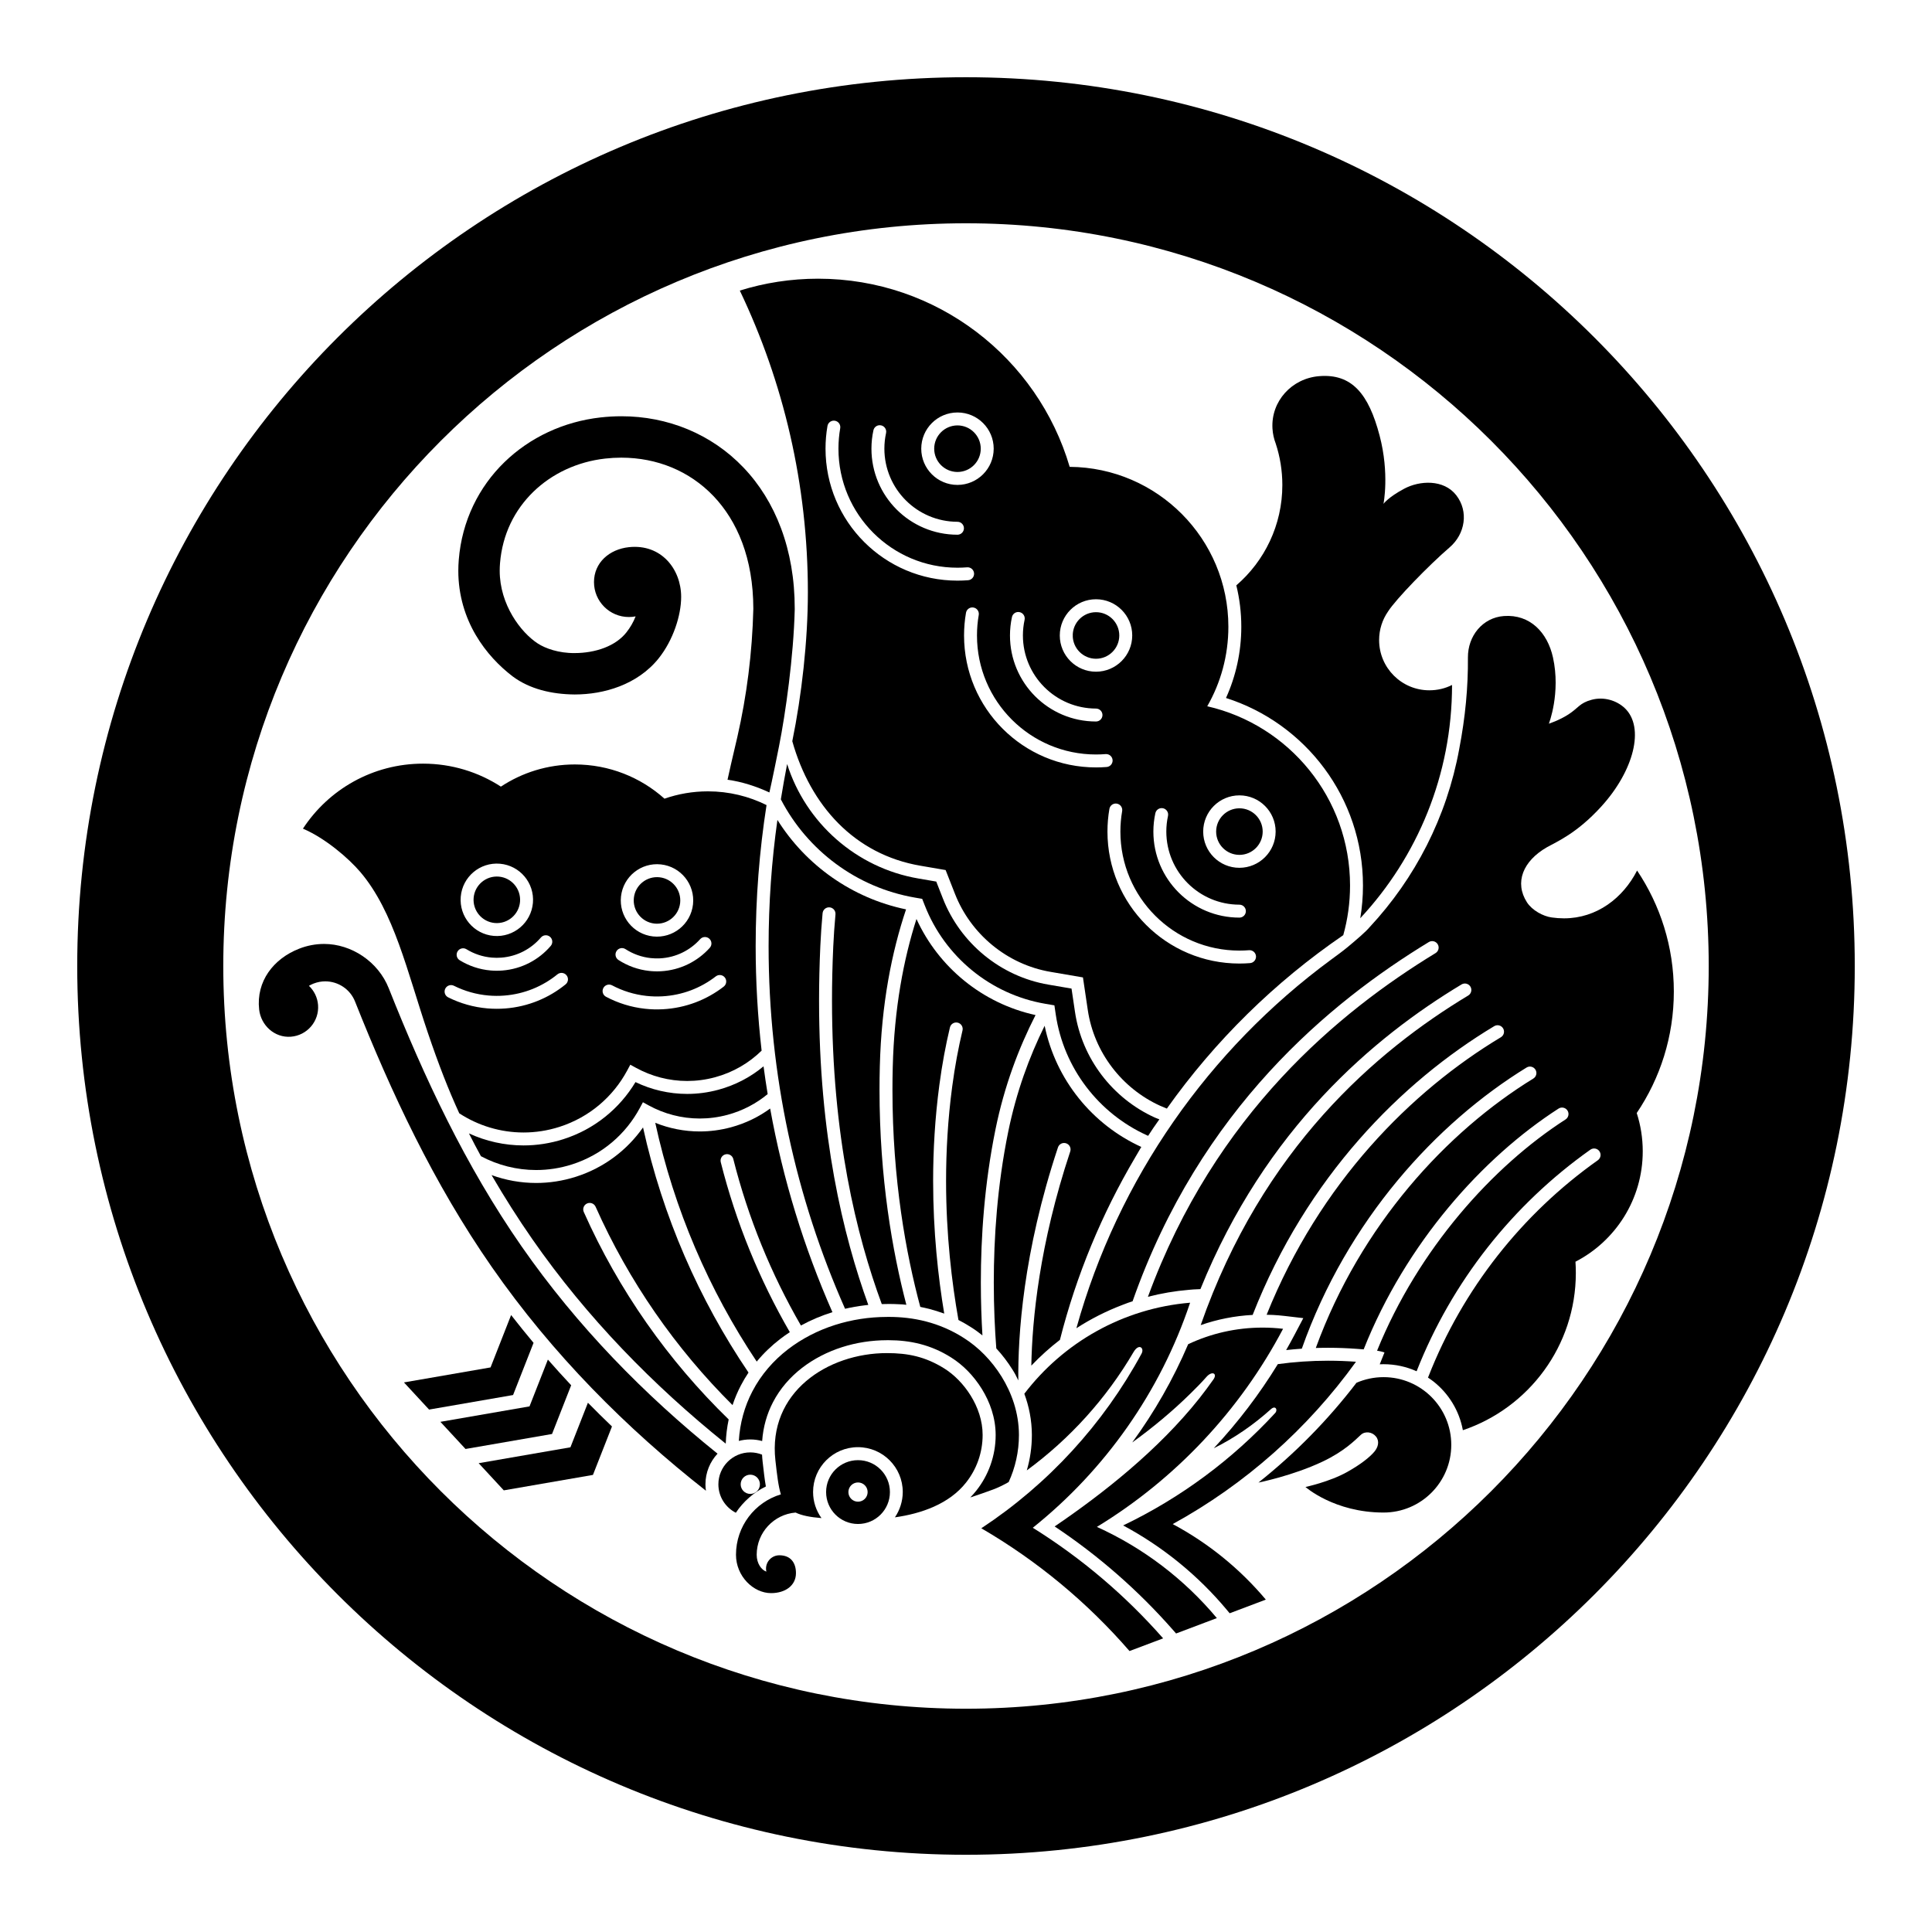 <?xml version="1.0" encoding="UTF-8" standalone="no"?>
<!-- Created with Inkscape (http://www.inkscape.org/) -->

<svg
   version="1.1"
   id="svg33052"
   width="793.701"
   height="793.701"
   viewBox="0 0 793.701 793.701"
   sodipodi:docname="maruni-agehachou.svg"
   inkscape:version="1.2 (dc2aeda, 2022-05-15)"
   xmlns:inkscape="http://www.inkscape.org/namespaces/inkscape"
   xmlns:sodipodi="http://sodipodi.sourceforge.net/DTD/sodipodi-0.dtd"
   xmlns="http://www.w3.org/2000/svg"
   xmlns:svg="http://www.w3.org/2000/svg">
  <defs
     id="defs33056">
    <clipPath
       clipPathUnits="userSpaceOnUse"
       id="clipPath33911">
      <path
         d="M -536.698,584.573 H 58.578 V -10.703 H -536.698 Z"
         id="path33913"
         style="stroke-width:1" />
    </clipPath>
    <clipPath
       clipPathUnits="userSpaceOnUse"
       id="clipPath33917">
      <path
         d="M -528.09,575.381 H 67.186 V -19.895 H -528.09 Z"
         id="path33919"
         style="stroke-width:1" />
    </clipPath>
    <clipPath
       clipPathUnits="userSpaceOnUse"
       id="clipPath33923">
      <path
         d="M -574.546,585.852 H 20.73 V -9.424 H -574.546 Z"
         id="path33925"
         style="stroke-width:1" />
    </clipPath>
    <clipPath
       clipPathUnits="userSpaceOnUse"
       id="clipPath33929">
      <path
         d="M -572.817,586.135 H 22.459 V -9.141 H -572.817 Z"
         id="path33931"
         style="stroke-width:1" />
    </clipPath>
    <clipPath
       clipPathUnits="userSpaceOnUse"
       id="clipPath33935">
      <path
         d="m -181.148,432.202 h 595.276 v -595.276 h -595.276 z"
         id="path33937"
         style="stroke-width:1" />
    </clipPath>
    <clipPath
       clipPathUnits="userSpaceOnUse"
       id="clipPath33941">
      <path
         d="M -542.933,584.573 H 52.343 V -10.703 H -542.933 Z"
         id="path33943"
         style="stroke-width:1" />
    </clipPath>
    <clipPath
       clipPathUnits="userSpaceOnUse"
       id="clipPath33947">
      <path
         d="M -538.222,577.948 H 57.054 V -17.328 H -538.222 Z"
         id="path33949"
         style="stroke-width:1" />
    </clipPath>
    <clipPath
       clipPathUnits="userSpaceOnUse"
       id="clipPath33953">
      <path
         d="m -231.176,460.298 h 595.276 v -595.276 h -595.276 z"
         id="path33955"
         style="stroke-width:1" />
    </clipPath>
    <clipPath
       clipPathUnits="userSpaceOnUse"
       id="clipPath33959">
      <path
         d="M -550.264,577.325 H 45.012 V -17.951 H -550.264 Z"
         id="path33961"
         style="stroke-width:1" />
    </clipPath>
    <clipPath
       clipPathUnits="userSpaceOnUse"
       id="clipPath33965">
      <path
         d="M -584.194,578.938 H 11.082 V -16.338 H -584.194 Z"
         id="path33967"
         style="stroke-width:1" />
    </clipPath>
    <clipPath
       clipPathUnits="userSpaceOnUse"
       id="clipPath33972">
      <path
         d="m -419.117,282.919 h 595.276 v -595.276 h -595.276 z"
         id="path33974"
         style="stroke-width:1" />
    </clipPath>
    <clipPath
       clipPathUnits="userSpaceOnUse"
       id="clipPath33978">
      <path
         d="m -157.48,405.185 h 595.276 v -595.276 h -595.276 z"
         id="path33980"
         style="stroke-width:1" />
    </clipPath>
    <clipPath
       clipPathUnits="userSpaceOnUse"
       id="clipPath33984">
      <path
         d="m -275.74,467.512 h 595.276 v -595.276 h -595.276 z"
         id="path33986"
         style="stroke-width:1" />
    </clipPath>
    <clipPath
       clipPathUnits="userSpaceOnUse"
       id="clipPath33990">
      <path
         d="m -168.811,418.906 h 595.276 v -595.276 h -595.276 z"
         id="path33992"
         style="stroke-width:1" />
    </clipPath>
    <clipPath
       clipPathUnits="userSpaceOnUse"
       id="clipPath33996">
      <path
         d="M -548.983,585.852 H 46.293 V -9.424 H -548.983 Z"
         id="path33998"
         style="stroke-width:1" />
    </clipPath>
    <clipPath
       clipPathUnits="userSpaceOnUse"
       id="clipPath34002">
      <path
         d="M -568.227,575.819 H 27.049 V -19.457 H -568.227 Z"
         id="path34004"
         style="stroke-width:1" />
    </clipPath>
    <clipPath
       clipPathUnits="userSpaceOnUse"
       id="clipPath34009">
      <path
         d="M -540.821,585.848 H 54.455 V -9.428 H -540.821 Z"
         id="path34011"
         style="stroke-width:1" />
    </clipPath>
    <clipPath
       clipPathUnits="userSpaceOnUse"
       id="clipPath34015">
      <path
         d="M -557.064,585.848 H 38.211 V -9.428 H -557.064 Z"
         id="path34017"
         style="stroke-width:1" />
    </clipPath>
    <clipPath
       clipPathUnits="userSpaceOnUse"
       id="clipPath34021">
      <path
         d="M -553.898,585.848 H 41.378 V -9.428 H -553.898 Z"
         id="path34023"
         style="stroke-width:1" />
    </clipPath>
    <clipPath
       clipPathUnits="userSpaceOnUse"
       id="clipPath34027">
      <path
         d="M -556.401,578.014 H 38.875 V -17.262 H -556.401 Z"
         id="path34029"
         style="stroke-width:1" />
    </clipPath>
    <clipPath
       clipPathUnits="userSpaceOnUse"
       id="clipPath34033">
      <path
         d="M -576.369,585.588 H 18.907 V -9.688 H -576.369 Z"
         id="path34035"
         style="stroke-width:1" />
    </clipPath>
    <clipPath
       clipPathUnits="userSpaceOnUse"
       id="clipPath34039">
      <path
         d="m -310.788,456.641 h 595.276 v -595.276 h -595.276 z"
         id="path34041"
         style="stroke-width:1" />
    </clipPath>
    <clipPath
       clipPathUnits="userSpaceOnUse"
       id="clipPath34045">
      <path
         d="m -217.501,459.312 h 595.276 v -595.276 h -595.276 z"
         id="path34047"
         style="stroke-width:1" />
    </clipPath>
    <clipPath
       clipPathUnits="userSpaceOnUse"
       id="clipPath34051">
      <path
         d="M -564.573,585.848 H 30.703 V -9.428 H -564.573 Z"
         id="path34053"
         style="stroke-width:1" />
    </clipPath>
    <clipPath
       clipPathUnits="userSpaceOnUse"
       id="clipPath34057">
      <path
         d="M -557.495,577.85 H 37.781 V -17.426 H -557.495 Z"
         id="path34059"
         style="stroke-width:1" />
    </clipPath>
    <clipPath
       clipPathUnits="userSpaceOnUse"
       id="clipPath34063">
      <path
         d="M -531.192,581.588 H 64.084 V -13.688 H -531.192 Z"
         id="path34065"
         style="stroke-width:1" />
    </clipPath>
    <clipPath
       clipPathUnits="userSpaceOnUse"
       id="clipPath34069">
      <path
         d="M -567.775,585.852 H 27.501 V -9.424 H -567.775 Z"
         id="path34071"
         style="stroke-width:1" />
    </clipPath>
    <clipPath
       clipPathUnits="userSpaceOnUse"
       id="clipPath34075">
      <path
         d="M -545.417,584.573 H 49.859 V -10.703 H -545.417 Z"
         id="path34077"
         style="stroke-width:1" />
    </clipPath>
    <clipPath
       clipPathUnits="userSpaceOnUse"
       id="clipPath34081">
      <path
         d="M -561.413,585.852 H 33.863 V -9.424 H -561.413 Z"
         id="path34083"
         style="stroke-width:1" />
    </clipPath>
    <clipPath
       clipPathUnits="userSpaceOnUse"
       id="clipPath34087">
      <path
         d="M -586.545,579.503 H 8.731 V -15.773 H -586.545 Z"
         id="path34089"
         style="stroke-width:1" />
    </clipPath>
    <clipPath
       clipPathUnits="userSpaceOnUse"
       id="clipPath34094">
      <path
         d="m -315.611,429.436 h 595.276 v -595.276 h -595.276 z"
         id="path34096"
         style="stroke-width:1" />
    </clipPath>
    <clipPath
       clipPathUnits="userSpaceOnUse"
       id="clipPath34100">
      <path
         d="m -373.849,425.061 h 595.276 v -595.276 h -595.276 z"
         id="path34102"
         style="stroke-width:1" />
    </clipPath>
    <clipPath
       clipPathUnits="userSpaceOnUse"
       id="clipPath34106">
      <path
         d="m -392.927,435.341 h 595.276 v -595.276 h -595.276 z"
         id="path34108"
         style="stroke-width:1" />
    </clipPath>
    <clipPath
       clipPathUnits="userSpaceOnUse"
       id="clipPath34112">
      <path
         d="m -417.949,426.054 h 595.276 v -595.276 h -595.276 z"
         id="path34114"
         style="stroke-width:1" />
    </clipPath>
    <clipPath
       clipPathUnits="userSpaceOnUse"
       id="clipPath34118">
      <path
         d="m -144.488,349.22 h 595.276 v -595.276 h -595.276 z"
         id="path34120"
         style="stroke-width:1" />
    </clipPath>
    <clipPath
       clipPathUnits="userSpaceOnUse"
       id="clipPath34124">
      <path
         d="m -198.127,347.374 h 595.276 v -595.276 h -595.276 z"
         id="path34126"
         style="stroke-width:1" />
    </clipPath>
    <clipPath
       clipPathUnits="userSpaceOnUse"
       id="clipPath34130">
      <path
         d="m -201.893,345.95 h 595.276 v -595.276 h -595.276 z"
         id="path34132"
         style="stroke-width:1" />
    </clipPath>
    <clipPath
       clipPathUnits="userSpaceOnUse"
       id="clipPath34136">
      <path
         d="m -396.279,415.976 h 595.276 v -595.276 h -595.276 z"
         id="path34138"
         style="stroke-width:1" />
    </clipPath>
    <clipPath
       clipPathUnits="userSpaceOnUse"
       id="clipPath34142">
      <path
         d="m -351.65,353.388 h 595.276 v -595.276 h -595.276 z"
         id="path34144"
         style="stroke-width:1" />
    </clipPath>
    <clipPath
       clipPathUnits="userSpaceOnUse"
       id="clipPath34148">
      <path
         d="m -319.065,312.755 h 595.276 v -595.276 h -595.276 z"
         id="path34150"
         style="stroke-width:1" />
    </clipPath>
    <clipPath
       clipPathUnits="userSpaceOnUse"
       id="clipPath34154">
      <path
         d="m -239.534,252.625 h 595.276 v -595.276 h -595.276 z"
         id="path34156"
         style="stroke-width:1" />
    </clipPath>
    <clipPath
       clipPathUnits="userSpaceOnUse"
       id="clipPath34160">
      <path
         d="m -353.755,349.964 h 595.276 v -595.276 h -595.276 z"
         id="path34162"
         style="stroke-width:1" />
    </clipPath>
    <clipPath
       clipPathUnits="userSpaceOnUse"
       id="clipPath34166">
      <path
         d="m -381.881,267.383 h 595.276 v -595.276 h -595.276 z"
         id="path34168"
         style="stroke-width:1" />
    </clipPath>
    <clipPath
       clipPathUnits="userSpaceOnUse"
       id="clipPath34172">
      <path
         d="m -222.992,303.985 h 595.276 v -595.276 h -595.276 z"
         id="path34174"
         style="stroke-width:1" />
    </clipPath>
    <clipPath
       clipPathUnits="userSpaceOnUse"
       id="clipPath34178">
      <path
         d="m -195.846,189.911 h 595.276 v -595.276 h -595.276 z"
         id="path34180"
         style="stroke-width:1" />
    </clipPath>
    <clipPath
       clipPathUnits="userSpaceOnUse"
       id="clipPath34184">
      <path
         d="m -297.638,526.481 h 595.276 v -595.276 h -595.276 z"
         id="path34186"
         style="stroke-width:1" />
    </clipPath>
  </defs>
  <sodipodi:namedview
     id="namedview33054"
     pagecolor="#ffffff"
     bordercolor="#000000"
     borderopacity="0.25"
     inkscape:showpageshadow="2"
     inkscape:pageopacity="0.0"
     inkscape:pagecheckerboard="0"
     inkscape:deskcolor="#d1d1d1"
     showgrid="false"
     inkscape:zoom="0.29734106"
     inkscape:cx="-215.24105"
     inkscape:cy="396.85068"
     inkscape:window-width="1419"
     inkscape:window-height="456"
     inkscape:window-x="0"
     inkscape:window-y="25"
     inkscape:window-maximized="0"
     inkscape:current-layer="svg33052">
    <inkscape:page
       x="0"
       y="0"
       id="page33058"
       width="793.701"
       height="793.701" />
  </sodipodi:namedview>
  <path
     d="m 367.652,623.349 c 1.987,-2.938 3.218,-6.586 3.22,-10.402 -0.005,-10.179 -8.246,-18.42 -18.422,-18.424 -10.179,0.004 -18.42,8.245 -18.423,18.424 0,3.998 1.285,7.697 3.448,10.718 -4.728,-0.388 -8.13,-1.077 -10.638,-2.28 -8.938,0.734 -15.959,8.208 -15.975,17.332 0,3.63 1.964,6.24 3.976,6.94 -0.092,-0.396 -0.141,-0.813 -0.141,-1.238 0,-3.027 2.453,-5.482 5.481,-5.482 4.715,0 6.817,3.143 6.817,7.33 0,5.048 -4.294,8.216 -10.258,8.216 -7.196,-0.011 -14.379,-6.888 -14.379,-15.766 0.003,-11.712 7.775,-21.606 18.445,-24.808 -1.057,-3.406 -1.572,-7.932 -2.25,-13.949 -3.164,-27.969 21.391,-44.085 45.821,-44.085 8.604,0 15.753,1.435 23.606,6.347 7.854,4.916 15.702,15.629 15.702,27.272 0,7.386 -2.544,14.175 -6.799,19.55 -6.912,8.807 -18.401,12.787 -29.231,14.305"
     style="fill:#000000;fill-opacity:1;fill-rule:nonzero;stroke:none"
     id="path33172" />
  <path
     d="m 308.234,613.731 c -2.181,0 -3.949,-1.771 -3.949,-3.952 0,-2.184 1.768,-3.952 3.949,-3.952 2.185,0 3.956,1.768 3.956,3.952 0,2.181 -1.771,3.952 -3.956,3.952 m 4.831,-16.14 c -1.498,-0.595 -3.126,-0.922 -4.831,-0.922 -7.239,0 -13.108,5.87 -13.108,13.11 0,5.101 2.915,9.521 7.173,11.686 3.066,-4.606 7.32,-8.354 12.334,-10.796 -0.53,-2.97 -0.88,-6.258 -1.323,-10.086 -0.115,-1.008 -0.196,-2.007 -0.245,-2.992 m 39.423,19.332 c -2.181,0 -3.952,-1.771 -3.952,-3.952 0,-2.184 1.771,-3.952 3.952,-3.952 2.182,0 3.952,1.768 3.952,3.952 0,2.181 -1.77,3.952 -3.952,3.952 m 0,-17.062 c -7.238,0 -13.109,5.868 -13.109,13.11 0,7.237 5.871,13.108 13.109,13.108 7.242,0 13.108,-5.871 13.108,-13.108 0,-7.242 -5.866,-13.11 -13.108,-13.11"
     style="fill:#000000;fill-opacity:1;fill-rule:nonzero;stroke:none"
     id="path33176" />
  <path
     d="m 558.821,377.226 c 0.735,-4.373 1.114,-8.863 1.114,-13.437 -0.011,-36.083 -23.626,-66.641 -56.274,-77.044 4.042,-8.927 6.291,-18.847 6.288,-29.261 0,-5.863 -0.709,-11.558 -2.048,-17.007 11.578,-9.975 18.907,-24.74 18.907,-41.223 0,-5.946 -0.96,-11.686 -2.724,-17.043 -0.741,-1.927 -1.209,-4.012 -1.333,-6.183 -0.642,-11.228 7.957,-20.579 19.166,-21.493 13.423,-1.098 20.331,7.225 24.848,24.413 4.118,15.677 1.594,28.053 1.594,28.053 0,0 1.884,-2.691 8.516,-6.232 6.31,-3.372 16.22,-3.957 21.381,2.688 5.158,6.645 3.684,15.884 -2.689,21.379 -8.679,7.477 -22.163,21.382 -25.328,26.365 -2.319,3.336 -3.674,7.385 -3.674,11.755 0,11.397 9.236,20.634 20.634,20.634 3.357,0 6.528,-0.769 9.328,-2.192 0,37.024 -14.312,70.712 -37.706,95.828"
     style="fill:#000000;fill-opacity:1;fill-rule:nonzero;stroke:none"
     id="path33180" />
  <path
     d="m 241.53,576.27 -7.187,18.305 -37.699,6.529 10.323,11.16 36.627,-6.344 7.815,-19.9 c -3.336,-3.19 -6.627,-6.44 -9.879,-9.75"
     style="fill:#000000;fill-opacity:1;fill-rule:nonzero;stroke:none"
     id="path33184" />
  <path
     d="m 225.081,558.542 -7.547,19.228 -36.61,6.344 10.32,11.154 35.542,-6.157 7.86,-20.017 c -3.236,-3.455 -6.427,-6.97 -9.565,-10.552"
     style="fill:#000000;fill-opacity:1;fill-rule:nonzero;stroke:none"
     id="path33188" />
  <path
     d="m 209.973,540.247 -8.446,21.513 -35.577,6.164 10.32,11.155 34.509,-5.977 8.415,-21.436 c -3.133,-3.738 -6.207,-7.546 -9.221,-11.419"
     style="fill:#000000;fill-opacity:1;fill-rule:nonzero;stroke:none"
     id="path33192" />
  <path
     d="m 304.133,347.449 v 0 h 0.003 z"
     style="fill:#000000;fill-opacity:1;fill-rule:nonzero;stroke:none"
     id="path33196" />
  <path
     d="M 431.947,621.246 Z"
     style="fill:#000000;fill-opacity:1;fill-rule:nonzero;stroke:none"
     id="path33200" />
  <path
     d="m 290.001,612.416 c -32.608,-25.584 -62.976,-55.988 -87.952,-91.897 -24.004,-34.524 -41.315,-71.646 -56.159,-108.996 -2.026,-5.197 -7.01,-8.361 -12.269,-8.368 -1.589,0 -3.2,0.29 -4.799,0.914 -0.672,0.262 -1.308,0.573 -1.909,0.928 2.108,1.997 3.511,4.758 3.751,7.882 0.506,6.682 -4.499,12.511 -11.18,13.023 -6.682,0.508 -12.299,-4.665 -13.022,-11.179 -1.282,-11.573 5.894,-20.873 16.452,-24.988 3.34,-1.313 6.818,-1.944 10.226,-1.944 11.205,-0.006 22.26,7.247 26.59,18.268 14.611,36.778 31.475,72.803 54.536,105.964 22.841,32.859 50.584,61.107 80.512,85.172 -3.08,3.292 -4.965,7.716 -4.968,12.582 0.003,0.895 0.065,1.778 0.191,2.639"
     style="fill:#000000;fill-opacity:1;fill-rule:nonzero;stroke:none"
     id="path33204" />
  <path
     d="m 420.814,572.582 c 1.9,5.13 3.084,10.816 3.098,16.932 v 0.016 c 0,5.034 -0.732,9.918 -2.082,14.535 17.722,-13.005 32.681,-29.546 43.84,-48.589 2.219,-3.789 4.565,-1.704 3.293,0.642 -15.727,28.988 -38.403,53.654 -65.821,71.725 22.993,13.373 43.56,30.462 60.881,50.437 l 13.817,-5.209 c -15.494,-17.628 -33.534,-32.967 -53.548,-45.44 29.627,-23.71 52.34,-55.695 64.631,-92.456 -27.755,2.324 -52.143,16.48 -68.109,37.407"
     style="fill:#000000;fill-opacity:1;fill-rule:nonzero;stroke:none"
     id="path33208" />
  <path
     d="m 414.383,608.855 c 2.697,-5.882 4.216,-12.447 4.216,-19.325 v -0.016 c -0.019,-9.187 -3.035,-17.366 -7.136,-23.995 -4.147,-6.637 -9.471,-12.049 -15.539,-15.877 -10.065,-6.44 -20.764,-8.646 -30.873,-8.634 -0.244,0.003 -0.473,0.006 -0.688,0.01 -14.475,0.032 -29.032,4.374 -40.722,13.364 -5.851,4.525 -10.951,10.286 -14.562,17.237 -3.172,6.069 -5.124,12.98 -5.557,20.343 1.504,-0.398 3.084,-0.608 4.712,-0.611 1.681,0 3.317,0.228 4.872,0.653 0.413,-5.833 1.985,-11.233 4.456,-15.964 2.913,-5.604 7.061,-10.324 11.923,-14.085 9.777,-7.535 22.306,-11.352 34.935,-11.376 0.252,-0.001 0.45,-0.004 0.631,-0.004 8.784,0.015 17.403,1.829 25.751,7.141 4.78,3.015 9.113,7.374 12.533,12.854 3.359,5.426 5.687,11.897 5.7,18.954 v 0.006 c 0,8.599 -2.993,16.582 -7.92,22.801 -0.795,1.008 -1.631,1.957 -2.508,2.85 3.237,-1.064 6.4,-2.168 9.389,-3.274 2.066,-0.766 4.224,-1.823 6.387,-3.052"
     style="fill:#000000;fill-opacity:1;fill-rule:nonzero;stroke:none"
     id="path33212" />
  <path
     d="m 498.464,566.748 c -1.848,2.598 -3.744,5.188 -5.751,7.714 -16.793,21.143 -39.465,39.059 -59.445,52.627 18.007,11.982 34.336,26.283 48.563,42.471 l 1.325,1.507 16.749,-6.323 c -13.314,-15.92 -30.14,-28.805 -49.285,-37.463 32.275,-19.672 58.808,-47.834 76.489,-81.387 -2.764,-0.324 -5.57,-0.49 -8.421,-0.49 -10.932,0 -21.291,2.444 -30.564,6.819 -6.137,14.379 -13.879,27.908 -22.989,40.371 8.413,-6.091 16.424,-12.723 23.809,-19.986 2.287,-2.249 4.559,-4.518 6.672,-6.93 2.299,-2.631 4.655,-1.474 2.848,1.07"
     style="fill:#000000;fill-opacity:1;fill-rule:nonzero;stroke:none"
     id="path33216" />
  <path
     d="m 523.901,580.455 c -17.601,19.11 -38.792,34.87 -62.489,46.226 16.337,8.748 30.777,20.552 42.569,34.651 l 1.191,1.428 14.853,-5.609 c -10.613,-12.623 -23.589,-23.194 -38.249,-31.031 29.785,-16.349 55.513,-39.214 75.285,-66.684 -3.777,-0.284 -7.596,-0.426 -11.446,-0.426 -7.01,0 -13.906,0.477 -20.658,1.402 -7.604,12.411 -16.433,23.986 -26.318,34.561 8.589,-4.255 16.452,-9.73 23.505,-16.077 1.812,-1.633 2.901,0.23 1.757,1.559"
     style="fill:#000000;fill-opacity:1;fill-rule:nonzero;stroke:none"
     id="path33220" />
  <path
     d="m 557.264,568.072 c 3.408,-1.486 7.175,-2.314 11.129,-2.314 15.363,0 27.815,12.452 27.815,27.812 0,15.361 -12.452,27.81 -27.815,27.81 -20.264,0 -32.081,-10.503 -32.081,-10.503 0,0 9.832,-2.08 17.096,-6.142 5.685,-3.182 9.301,-6.102 11.195,-8.34 1.582,-1.872 2.212,-4.335 0.674,-6.243 -1.54,-1.912 -4.449,-2.346 -6.244,-0.676 -2.437,2.272 -6.865,6.787 -15.633,10.951 -12.313,5.845 -26.408,8.642 -26.408,8.642 15.043,-11.948 28.58,-25.725 40.272,-40.997"
     style="fill:#000000;fill-opacity:1;fill-rule:nonzero;stroke:none"
     id="path33224" />
  <path
     d="m 192.65,465.627 c 1.572,3.127 3.207,6.223 4.928,9.365 6.903,3.672 14.681,5.678 22.685,5.678 4.875,0 9.836,-0.742 14.734,-2.307 12.44,-3.983 22.128,-12.511 27.856,-23.18 l 1.27,-2.361 2.348,1.288 c 6.346,3.477 13.552,5.397 21.003,5.397 3.783,-0.002 7.628,-0.494 11.46,-1.529 6.228,-1.688 11.771,-4.641 16.436,-8.503 -0.619,-3.786 -1.187,-7.592 -1.691,-11.414 -5.249,4.372 -11.505,7.716 -18.533,9.624 -4.292,1.165 -8.607,1.718 -12.852,1.718 -7.463,-0.002 -14.701,-1.718 -21.227,-4.858 -6.462,10.766 -16.732,19.333 -29.63,23.455 -5.428,1.738 -10.938,2.563 -16.354,2.563 -7.84,0 -15.482,-1.732 -22.433,-4.936"
     style="fill:#000000;fill-opacity:1;fill-rule:nonzero;stroke:none"
     id="path33228" />
  <path
     d="m 264.169,463.166 c -6.492,9.256 -15.962,16.552 -27.555,20.258 -5.425,1.734 -10.935,2.562 -16.351,2.562 -6.318,0 -12.509,-1.123 -18.313,-3.236 0.076,0.129 0.151,0.262 0.227,0.389 5.125,8.787 10.592,17.424 16.452,25.849 22.51,32.386 49.909,60.292 79.518,84.094 0.119,-3.4 0.527,-6.728 1.211,-9.947 -24.889,-24.195 -45.205,-53.072 -59.525,-85.217 -0.599,-1.338 0.005,-2.908 1.345,-3.504 1.343,-0.599 2.912,0.004 3.511,1.345 13.63,30.599 32.812,58.191 56.26,81.491 0.926,-2.811 2.072,-5.511 3.414,-8.082 0.956,-1.841 2.008,-3.606 3.14,-5.294 -20.35,-30.058 -35.262,-64.099 -43.334,-100.708"
     style="fill:#000000;fill-opacity:1;fill-rule:nonzero;stroke:none"
     id="path33232" />
  <path
     d="m 269.19,461.267 c 7.751,35.608 22.088,68.752 41.684,98.096 2.863,-3.465 6.083,-6.533 9.528,-9.196 1.324,-1.02 2.684,-1.983 4.071,-2.889 -12.487,-21.59 -22.116,-45.035 -28.371,-69.826 -0.361,-1.422 0.501,-2.869 1.921,-3.226 1.424,-0.36 2.871,0.502 3.23,1.925 6.13,24.277 15.556,47.244 27.778,68.393 4.143,-2.266 8.487,-4.085 12.949,-5.47 -11.646,-26.424 -20.317,-54.455 -25.59,-83.667 -4.704,3.434 -10.107,6.081 -16.061,7.696 -4.294,1.161 -8.61,1.719 -12.854,1.719 -6.358,0 -12.554,-1.246 -18.285,-3.555"
     style="fill:#000000;fill-opacity:1;fill-rule:nonzero;stroke:none"
     id="path33236" />
  <path
     d="m 528.371,554.635 c 2.132,-0.233 4.278,-0.424 6.436,-0.572 18.684,-52.848 55.288,-92.741 92.33,-115.5 1.249,-0.77 2.887,-0.38 3.655,0.874 0.765,1.249 0.376,2.888 -0.874,3.65 -35.559,21.836 -70.926,60.132 -89.361,110.683 0.896,-0.016 1.654,-0.012 2.739,-0.06 0.771,-0.011 1.543,-0.016 2.316,-0.016 3.983,0 7.933,0.149 11.845,0.444 l 2.763,0.205 c 17.343,-43.653 48.902,-78.859 80.057,-98.914 1.235,-0.795 2.876,-0.438 3.673,0.798 0.79,1.232 0.434,2.876 -0.8,3.668 -29.848,19.185 -60.437,53.137 -77.423,94.991 2.048,0.341 3.042,0.724 3.042,0.724 -0.704,1.704 -1.285,3.141 -1.944,4.868 0.535,-0.028 1.032,-0.038 1.568,-0.038 4.838,0.002 9.434,1.04 13.575,2.9 14.491,-36.889 39.521,-68.464 71.382,-91.029 1.2,-0.849 2.859,-0.565 3.706,0.631 0.848,1.197 0.564,2.856 -0.636,3.706 -31.086,22.016 -55.5,52.852 -69.589,88.851 l -0.195,0.437 c 1.287,0.859 2.256,1.608 2.256,1.608 6.192,4.887 10.6,11.938 12.08,20.01 26.981,-9.092 46.41,-34.599 46.41,-64.643 0,-1.537 -0.052,-3.061 -0.152,-4.573 16.416,-8.48 27.638,-25.61 27.638,-45.36 0,-5.487 -0.867,-10.774 -2.471,-15.727 9.625,-14.25 15.244,-31.425 15.244,-49.917 0,-18.395 -5.561,-35.492 -15.097,-49.697 -5.748,11.244 -16.523,19.634 -30.019,19.634 -1.705,0 -3.383,-0.122 -5.023,-0.358 -3.592,-0.484 -8.096,-2.944 -10.209,-6.236 -5.203,-8.114 -1.659,-16.971 8.261,-22.639 3.907,-2.233 12.095,-5.54 22.235,-16.651 13.42,-14.702 18.029,-32.573 9.687,-40.481 -3.312,-3.14 -8.575,-4.78 -13.582,-3.43 -5.01,1.35 -5.396,3.325 -9.526,6 -3.859,2.497 -8.066,3.824 -8.066,3.824 0,0 4.92,-12.56 1.686,-27.207 -2.256,-10.232 -9.432,-17.804 -20.159,-17.013 -8.781,0.646 -14.848,8.222 -14.779,17.028 0.091,12.205 -1.05,24.442 -3.577,37.596 -5.096,27.97 -18.168,53.183 -36.764,73.143 -1.72,2.035 -5.2,5.003 -9.096,8.251 -1.996,1.663 -4.678,3.596 -6.792,5.153 -50.088,36.872 -87.526,89.9 -104.618,151.409 5.921,-3.829 12.272,-7.054 18.96,-9.594 1.823,-0.735 3.032,-1.132 4.12,-1.466 27.79,-79.122 81.25,-122.966 121.698,-147.583 1.254,-0.763 2.887,-0.364 3.652,0.888 0.764,1.253 0.367,2.888 -0.888,3.65 -39.234,23.918 -90.546,65.83 -118.154,141.193 5.465,-1.417 11.106,-2.385 16.888,-2.866 l 1.792,-0.154 c 1.048,-0.034 2.024,-0.081 2.881,-0.129 26.719,-65.953 71.26,-103.516 107.277,-125.173 1.256,-0.756 2.889,-0.349 3.649,0.905 0.756,1.259 0.348,2.891 -0.908,3.648 -37.633,22.668 -84.489,62.684 -109.906,135.405 6.74,-2.356 13.909,-3.8 21.345,-4.189 22.176,-56.608 61.16,-95.766 99.247,-118.634 1.257,-0.755 2.889,-0.348 3.645,0.91 0.755,1.258 0.345,2.89 -0.909,3.644 -36.737,22.06 -74.4,59.683 -96.239,114.009 1.032,0.026 1.912,0.062 2.61,0.082 1.602,0.086 3.188,0.225 4.76,0.406 l 7.698,0.902 -3.613,6.856 c -1.111,2.11 -2.259,4.198 -3.437,6.265"
     style="fill:#000000;fill-opacity:1;fill-rule:nonzero;stroke:none"
     id="path33240" />
  <path
     d="m 468.865,471.184 c -20.117,-9.174 -35.143,-27.577 -39.707,-49.779 -6.291,12.708 -11.639,27.21 -14.978,43.603 -4.508,22.124 -5.913,43.651 -5.913,61.86 0,10.236 0.444,19.424 1.029,27.083 2.436,2.632 4.658,5.539 6.635,8.691 0.9,1.381 1.736,3.012 2.413,4.468 -0.194,-18.175 1.908,-52.503 16.286,-95.734 0.462,-1.394 1.965,-2.149 3.36,-1.682 1.389,0.461 2.144,1.962 1.68,3.356 -12.688,38.158 -15.646,69.208 -15.986,87.978 3.635,-3.828 7.566,-7.372 11.754,-10.594 6.765,-26.66 17.261,-51.831 30.901,-74.926 0.641,-1.046 1.438,-2.478 2.526,-4.324"
     style="fill:#000000;fill-opacity:1;fill-rule:nonzero;stroke:none"
     id="path33244" />
  <path
     d="m 425.419,417.007 c -21.817,-4.754 -39.845,-19.636 -48.915,-39.476 -5.277,16.494 -9.132,36.615 -9.745,60.798 -0.085,3.161 -0.124,6.284 -0.121,9.364 -0.003,37.022 5.586,67.469 11.438,89.211 2.65,0.514 5.315,1.211 7.971,2.116 0.736,0.238 1.333,0.438 1.86,0.626 -2.508,-15.059 -4.556,-33.708 -4.559,-54.496 0.003,-12.483 0.738,-25.74 2.566,-39.447 1.132,-8.517 2.606,-16.372 4.336,-23.609 0.34,-1.429 1.774,-2.308 3.2,-1.968 1.426,0.341 2.306,1.773 1.97,3.199 -1.685,7.057 -3.128,14.736 -4.24,23.081 -1.789,13.448 -2.514,26.468 -2.514,38.744 0,22.085 2.349,41.741 5.085,57.126 1.683,0.859 3.352,1.81 5.008,2.868 1.664,1.036 3.309,2.223 4.848,3.467 -0.389,-6.48 -0.656,-13.8 -0.656,-21.743 0,-18.482 1.424,-40.346 6.021,-62.921 3.615,-17.766 9.532,-33.386 16.447,-46.94"
     style="fill:#000000;fill-opacity:1;fill-rule:nonzero;stroke:none"
     id="path33248" />
  <path
     d="m 319.378,336.834 c -2.377,16.913 -3.621,34.277 -3.621,51.847 0,53.03 11.22,103.439 31.41,148.986 2.661,-0.616 5.349,-1.085 8.051,-1.411 0.548,-0.076 1.04,-0.133 1.497,-0.18 -10.411,-28.765 -20.243,-69.572 -20.227,-125.014 0,-7.229 0.167,-14.712 0.52,-22.449 0.198,-4.31 0.508,-8.863 0.927,-13.454 l 0.005,0.003 c 0.131,-1.461 1.423,-2.539 2.884,-2.403 1.463,0.134 2.539,1.428 2.407,2.89 -0.416,4.501 -0.719,8.978 -0.913,13.206 -0.35,7.659 -0.518,15.059 -0.515,22.207 0.016,55.808 10.013,96.341 20.447,124.686 1.369,-0.033 2.884,-0.054 2.884,-0.054 1.353,0 2.737,0.033 4.12,0.112 0.95,0.002 2,0.1 3.096,0.229 -5.735,-21.948 -11.024,-52.035 -11.027,-88.342 0,-3.122 0.039,-6.291 0.123,-9.499 0.649,-25.872 4.937,-47.175 10.777,-64.6 -22.221,-4.605 -41.165,-18.155 -52.845,-36.76"
     style="fill:#000000;fill-opacity:1;fill-rule:nonzero;stroke:none"
     id="path33252" />
  <path
     d="m 471.672,466.619 c -0.201,-0.088 -0.403,-0.18 -0.6,-0.271 -19.652,-8.958 -34.069,-27.446 -37.34,-49.525 l -0.564,-3.808 -3.794,-0.65 c -22.603,-3.875 -41.255,-19.482 -49.423,-40.31 l -1.097,-2.792 -2.95,-0.506 c -24.025,-4.126 -44.251,-19.431 -55.118,-40.366 0.804,-4.839 1.648,-9.803 2.581,-14.513 7.667,24.207 28.419,42.661 53.888,47.021 l 7.377,1.268 2.736,6.976 c 7.155,18.259 23.567,31.987 43.352,35.362 l 9.484,1.625 1.412,9.524 c 2.855,19.333 15.527,35.588 32.76,43.439 0.619,0.282 1.287,0.49 1.915,0.75 -1.855,2.579 -3.339,4.789 -4.614,6.776"
     style="fill:#000000;fill-opacity:1;fill-rule:nonzero;stroke:none"
     id="path33256" />
  <path
     d="m 509.173,356.511 c -8.22,0 -14.876,-6.66 -14.881,-14.88 0.005,-8.221 6.661,-14.879 14.881,-14.879 8.219,0 14.88,6.659 14.88,14.879 -0.016,8.219 -6.661,14.863 -14.88,14.88 m 4.376,39.152 c -1.445,0.114 -2.906,0.178 -4.378,0.178 -29.942,-0.004 -54.207,-24.274 -54.207,-54.212 0,-3.174 0.272,-6.287 0.799,-9.315 0.223,-1.292 1.348,-2.207 2.612,-2.207 0.151,0.004 0.299,0.016 0.455,0.043 1.297,0.221 2.205,1.348 2.205,2.616 0,0.148 -0.009,0.301 -0.036,0.461 -0.473,2.726 -0.721,5.534 -0.721,8.402 0,13.51 5.47,25.716 14.319,34.572 8.856,8.854 21.066,14.32 34.574,14.322 1.329,-0.002 2.648,-0.056 3.956,-0.158 0.074,-0.006 0.145,-0.01 0.21,-0.01 1.368,0 2.536,1.052 2.648,2.45 0.003,0.068 0.008,0.141 0.008,0.21 0,1.37 -1.057,2.536 -2.444,2.648 m -63.29,-80.393 c -29.944,-0.001 -54.207,-24.272 -54.207,-54.209 0,-3.173 0.27,-6.288 0.798,-9.315 0.222,-1.293 1.348,-2.205 2.612,-2.205 0.149,0.003 0.3,0.015 0.457,0.041 1.296,0.223 2.205,1.346 2.205,2.616 0,0.148 -0.013,0.303 -0.038,0.459 -0.475,2.729 -0.722,5.536 -0.722,8.404 0,13.511 5.47,25.715 14.32,34.572 8.855,8.853 21.066,14.321 34.572,14.323 1.334,-0.002 2.652,-0.056 3.956,-0.159 0.076,-0.008 0.147,-0.008 0.214,-0.008 1.366,0 2.534,1.049 2.646,2.447 0.003,0.068 0.008,0.141 0.008,0.213 0,1.369 -1.057,2.535 -2.445,2.647 -1.444,0.114 -2.904,0.174 -4.376,0.174 M 339.14,184.329 c 0,-3.173 0.271,-6.288 0.799,-9.314 0.221,-1.295 1.348,-2.204 2.609,-2.204 0.152,0.001 0.302,0.013 0.458,0.04 1.296,0.221 2.204,1.345 2.204,2.614 0,0.15 -0.012,0.303 -0.036,0.46 -0.472,2.728 -0.722,5.535 -0.722,8.404 0,13.511 5.47,25.716 14.32,34.572 8.855,8.855 21.064,14.321 34.575,14.323 1.329,-0.002 2.648,-0.056 3.955,-0.158 0.074,-0.008 0.145,-0.009 0.212,-0.009 1.368,0 2.536,1.051 2.645,2.448 0.005,0.068 0.011,0.141 0.011,0.212 0,1.369 -1.059,2.535 -2.446,2.648 -1.444,0.113 -2.908,0.173 -4.377,0.173 -29.941,-0.001 -54.207,-24.272 -54.207,-54.209 m 19.678,-7.549 c 0.269,-1.247 1.369,-2.096 2.592,-2.096 0.184,0 0.373,0.021 0.564,0.063 1.245,0.269 2.092,1.372 2.094,2.593 -0.002,0.188 -0.024,0.377 -0.062,0.576 -0.45,2.06 -0.688,4.204 -0.688,6.415 0.029,16.581 13.445,29.994 30.026,30.025 1.47,0.002 2.656,1.192 2.659,2.657 -0.003,1.469 -1.189,2.656 -2.656,2.657 -19.523,-0.001 -35.341,-15.821 -35.341,-35.339 0,-2.591 0.278,-5.115 0.812,-7.551 m 34.532,-7.329 c 8.217,0 14.878,6.66 14.878,14.882 -0.016,8.216 -6.661,14.861 -14.878,14.879 -8.222,0 -14.878,-6.663 -14.883,-14.88 0.005,-8.221 6.661,-14.881 14.883,-14.881 m 22.378,84.061 c 0.27,-1.247 1.368,-2.095 2.591,-2.095 0.189,0 0.375,0.019 0.565,0.061 1.246,0.27 2.092,1.371 2.095,2.594 -0.003,0.188 -0.021,0.377 -0.06,0.574 -0.449,2.062 -0.689,4.206 -0.689,6.415 0.028,16.583 13.448,29.996 30.025,30.027 1.471,0.001 2.659,1.192 2.661,2.656 -0.002,1.47 -1.19,2.656 -2.66,2.658 -19.52,-0.002 -35.337,-15.821 -35.34,-35.341 0.003,-2.589 0.28,-5.115 0.812,-7.549 m 34.531,-7.33 c 8.221,0 14.881,6.662 14.881,14.883 -0.013,8.217 -6.66,14.861 -14.881,14.88 -8.221,0 -14.876,-6.663 -14.879,-14.881 0.003,-8.22 6.658,-14.882 14.879,-14.882 m 24.384,87.897 c 0.269,-1.245 1.368,-2.094 2.588,-2.094 0.189,0 0.376,0.02 0.568,0.06 1.244,0.272 2.092,1.373 2.092,2.596 0,0.186 -0.023,0.376 -0.059,0.573 -0.449,2.06 -0.688,4.207 -0.688,6.416 0.028,16.58 13.445,29.995 30.024,30.024 1.472,0.003 2.656,1.192 2.659,2.659 -0.003,1.47 -1.187,2.653 -2.656,2.657 -19.522,-0.004 -35.342,-15.82 -35.342,-35.34 0,-2.588 0.28,-5.116 0.814,-7.551 m 21.316,-43.934 c 5.521,-9.621 8.68,-20.772 8.68,-32.661 0,-36.118 -29.143,-65.427 -65.195,-65.7 -13.132,-44.677 -54.438,-77.295 -103.365,-77.295 -11.197,0 -21.996,1.711 -32.15,4.883 17.926,37.549 27.962,79.59 27.962,123.974 0,19.912 -2.558,42.38 -6.401,61.154 7.44,26.439 25.528,46.526 52.664,51.159 l 10.325,1.774 3.837,9.769 c 6.47,16.539 21.398,29.023 39.3,32.063 l 13.28,2.276 1.978,13.334 c 2.573,17.494 14.089,32.271 29.705,39.382 0.913,0.417 1.844,0.808 2.784,1.169 h 0.002 c 19.732,-27.825 44.296,-51.981 72.472,-71.248 1.815,-6.485 2.784,-13.324 2.784,-20.388 0,-35.916 -25.066,-65.98 -58.662,-73.645 m -45.7,-19.516 c 5.283,-0.009 9.556,-4.284 9.564,-9.564 -0.008,-5.284 -4.281,-9.56 -9.564,-9.568 -5.28,0.008 -9.556,4.284 -9.563,9.564 l 0.528,0.004 h -0.528 c 0.007,5.28 4.283,9.555 9.563,9.564 m 58.914,61.437 c -5.281,0.007 -9.557,4.281 -9.562,9.564 l 0.528,0.001 h -0.528 c 0.005,5.283 4.281,9.556 9.562,9.566 5.283,-0.01 9.556,-4.283 9.562,-9.566 -0.006,-5.284 -4.279,-9.558 -9.562,-9.565 M 393.35,193.897 c 5.278,-0.011 9.556,-4.285 9.564,-9.564 -0.008,-5.285 -4.286,-9.56 -9.564,-9.568 -5.283,0.008 -9.559,4.283 -9.564,9.566 l 0.526,0.002 h -0.526 c 0.005,5.279 4.281,9.553 9.564,9.564"
     style="fill:#000000;fill-opacity:1;fill-rule:nonzero;stroke:none"
     id="path33260" />
  <path
     d="m 297.322,405.314 c -6.948,5.388 -15.567,8.797 -25.004,9.303 -2.481,0.132 -4.929,0.061 -7.319,-0.202 -5.721,-0.62 -11.145,-2.336 -16.029,-4.924 -1.299,-0.685 -1.792,-2.293 -1.105,-3.59 0.684,-1.298 2.293,-1.792 3.592,-1.106 4.308,2.282 9.08,3.787 14.118,4.339 2.108,0.229 4.264,0.296 6.455,0.177 8.336,-0.448 15.904,-3.445 22.033,-8.197 l 0.003,0.003 c 1.16,-0.9 2.825,-0.691 3.725,0.468 0.898,1.16 0.688,2.829 -0.469,3.729 m -44.033,-14.611 c 0.796,-1.232 2.442,-1.584 3.673,-0.785 3.051,1.972 6.565,3.269 10.328,3.679 1.275,0.138 2.577,0.178 3.899,0.109 6.578,-0.359 12.368,-3.335 16.449,-7.879 0.981,-1.092 2.66,-1.181 3.752,-0.202 1.092,0.982 1.183,2.661 0.201,3.753 -4.976,5.545 -12.089,9.201 -20.117,9.631 -1.615,0.084 -3.203,0.042 -4.759,-0.131 -4.608,-0.5 -8.92,-2.091 -12.641,-4.501 -1.229,-0.798 -1.585,-2.444 -0.785,-3.674 m 1.828,-22.405 c 0.896,-8.171 8.233,-14.069 16.406,-13.179 8.171,0.891 14.067,8.235 13.176,16.41 -0.905,8.168 -8.23,14.05 -16.405,13.176 -8.172,-0.892 -14.065,-8.236 -13.177,-16.407 m -22.762,36.101 c -6.814,5.555 -15.352,9.167 -24.774,9.9 -2.476,0.19 -4.924,0.176 -7.322,-0.026 -5.734,-0.487 -11.195,-2.072 -16.141,-4.54 -1.314,-0.656 -1.846,-2.252 -1.192,-3.567 0.656,-1.311 2.254,-1.845 3.564,-1.191 4.364,2.182 9.17,3.572 14.221,4.004 2.114,0.179 4.271,0.195 6.458,0.023 8.32,-0.649 15.814,-3.827 21.83,-8.724 v 0.003 c 1.139,-0.928 2.811,-0.756 3.739,0.382 0.924,1.135 0.755,2.808 -0.383,3.736 m -44.369,-13.557 c 0.768,-1.251 2.407,-1.643 3.655,-0.872 3.096,1.9 6.641,3.113 10.413,3.432 1.277,0.109 2.58,0.117 3.9,0.015 6.567,-0.512 12.283,-3.627 16.256,-8.267 0.953,-1.115 2.633,-1.244 3.747,-0.291 1.114,0.955 1.248,2.631 0.29,3.747 -4.842,5.661 -11.866,9.487 -19.881,10.109 -1.612,0.122 -3.203,0.115 -4.761,-0.018 -4.619,-0.392 -8.965,-1.879 -12.744,-4.2 -1.249,-0.767 -1.641,-2.404 -0.875,-3.655 m 1.295,-22.44 c 0.699,-8.191 7.896,-14.263 16.088,-13.565 8.189,0.694 14.26,7.894 13.562,16.088 -0.71,8.186 -7.894,14.244 -16.082,13.565 -8.193,-0.697 -14.261,-7.899 -13.568,-16.088 m 125.626,-37.649 c -7.25,-3.618 -15.426,-5.652 -24.078,-5.652 -6.255,0 -12.259,1.061 -17.848,3.014 -9.77,-8.742 -22.674,-14.061 -36.816,-14.061 -11.228,0 -21.671,3.352 -30.391,9.106 -9.21,-5.971 -20.196,-9.438 -31.989,-9.438 -20.651,0 -38.817,10.626 -49.331,26.707 9.255,3.938 18.874,12.282 23.563,17.797 13.893,16.337 19.225,40.836 27.713,65.939 4.45,13.162 8.527,23.589 12.95,33.213 7.76,5.061 16.926,7.872 26.403,7.872 4.878,0 9.835,-0.742 14.734,-2.306 12.44,-3.982 22.13,-12.513 27.857,-23.179 l 1.267,-2.366 2.352,1.29 c 6.344,3.478 13.554,5.398 21.001,5.398 3.783,-0.002 7.628,-0.494 11.46,-1.53 7.475,-2.026 13.968,-5.872 19.133,-10.936 -1.614,-14.088 -2.445,-28.416 -2.445,-42.942 0,-19.693 1.524,-39.04 4.465,-57.926 m -46.034,48.669 c 5.25,0.563 9.962,-3.224 10.542,-8.471 0.567,-5.254 -3.218,-9.968 -8.468,-10.548 -5.252,-0.565 -9.966,3.22 -10.545,8.47 l 0.524,0.061 -0.524,-0.059 c -0.565,5.25 3.22,9.964 8.471,10.547 m -65.576,-0.228 c 5.264,0.437 9.885,-3.46 10.338,-8.719 0.439,-5.266 -3.454,-9.888 -8.716,-10.344 -5.266,-0.44 -9.887,3.458 -10.342,8.719 l 0.528,0.048 -0.528,-0.044 c -0.439,5.261 3.456,9.881 8.72,10.34"
     style="fill:#000000;fill-opacity:1;fill-rule:nonzero;stroke:none"
     id="path33264" />
  <path
     d="m 261.127,253.216 c -0.904,2.322 -2.17,4.55 -3.816,6.62 -2.168,2.725 -5.218,4.83 -8.954,6.284 -3.715,1.449 -8.056,2.178 -12.262,2.173 -6.565,0.079 -12.082,-1.932 -15.157,-3.928 -6.947,-4.507 -15.649,-15.932 -15.649,-29.907 0,-1.018 0.038,-2.052 0.128,-3.096 0.978,-11.925 6.013,-21.84 13.677,-29.314 7.668,-7.458 18.027,-12.369 29.519,-13.659 2.238,-0.252 4.453,-0.377 6.642,-0.377 14.686,0.023 27.999,5.491 37.836,15.76 9.804,10.293 16.36,25.586 16.392,46.304 v 0.046 c -0.446,18.071 -2.698,35.716 -6.588,52.722 -2.141,8.982 -3.477,15.012 -4.013,17.486 5.967,0.81 11.931,2.779 17.2,5.23 -0.003,-0.003 1.223,-5.223 3.963,-19.023 2.666,-13.427 5.966,-36.804 6.442,-56.043 l 0.002,-0.156 v -0.056 -0.206 c 0.029,-24.335 -7.954,-44.324 -21.104,-58.052 -13.118,-13.751 -31.167,-21.041 -50.13,-21.02 -2.828,0 -5.681,0.164 -8.54,0.485 -15.118,1.696 -28.996,8.184 -39.473,18.36 -10.48,10.159 -17.498,24.113 -18.773,40.125 -0.127,1.519 -0.187,3.02 -0.187,4.484 -0.01,10.204 2.911,19.158 7.155,26.395 4.253,7.259 9.76,12.877 15.169,17.019 6.952,5.181 15.953,7.344 25.489,7.428 6.094,-0.01 12.41,-1 18.419,-3.328 5.989,-2.322 11.725,-6.051 16.101,-11.544 5.938,-7.451 9.216,-17.61 9.216,-25.218 0,-11.392 -8.176,-21.844 -21.461,-20.426 -8.053,0.858 -14.349,6.377 -14.349,14.349 0,7.924 6.422,14.349 14.349,14.349 0.943,0 1.864,-0.092 2.757,-0.265"
     style="fill:#000000;fill-opacity:1;fill-rule:nonzero;stroke:none"
     id="path33268" />
  <path
     d="M 396.85,701.975 C 228.337,701.975 91.728,565.366 91.728,396.853 91.728,228.337 228.337,91.73 396.85,91.73 c 168.515,0 305.122,136.607 305.122,305.123 0,168.513 -136.607,305.122 -305.122,305.122 m 0,-670.244 c -201.65,0 -365.122,163.47 -365.122,365.122 0,201.65 163.472,365.122 365.122,365.122 201.65,0 365.121,-163.472 365.121,-365.122 C 761.971,195.201 598.5,31.731 396.85,31.731"
     style="fill:#000000;fill-opacity:1;fill-rule:nonzero;stroke:none"
     id="path33272" />
</svg>
